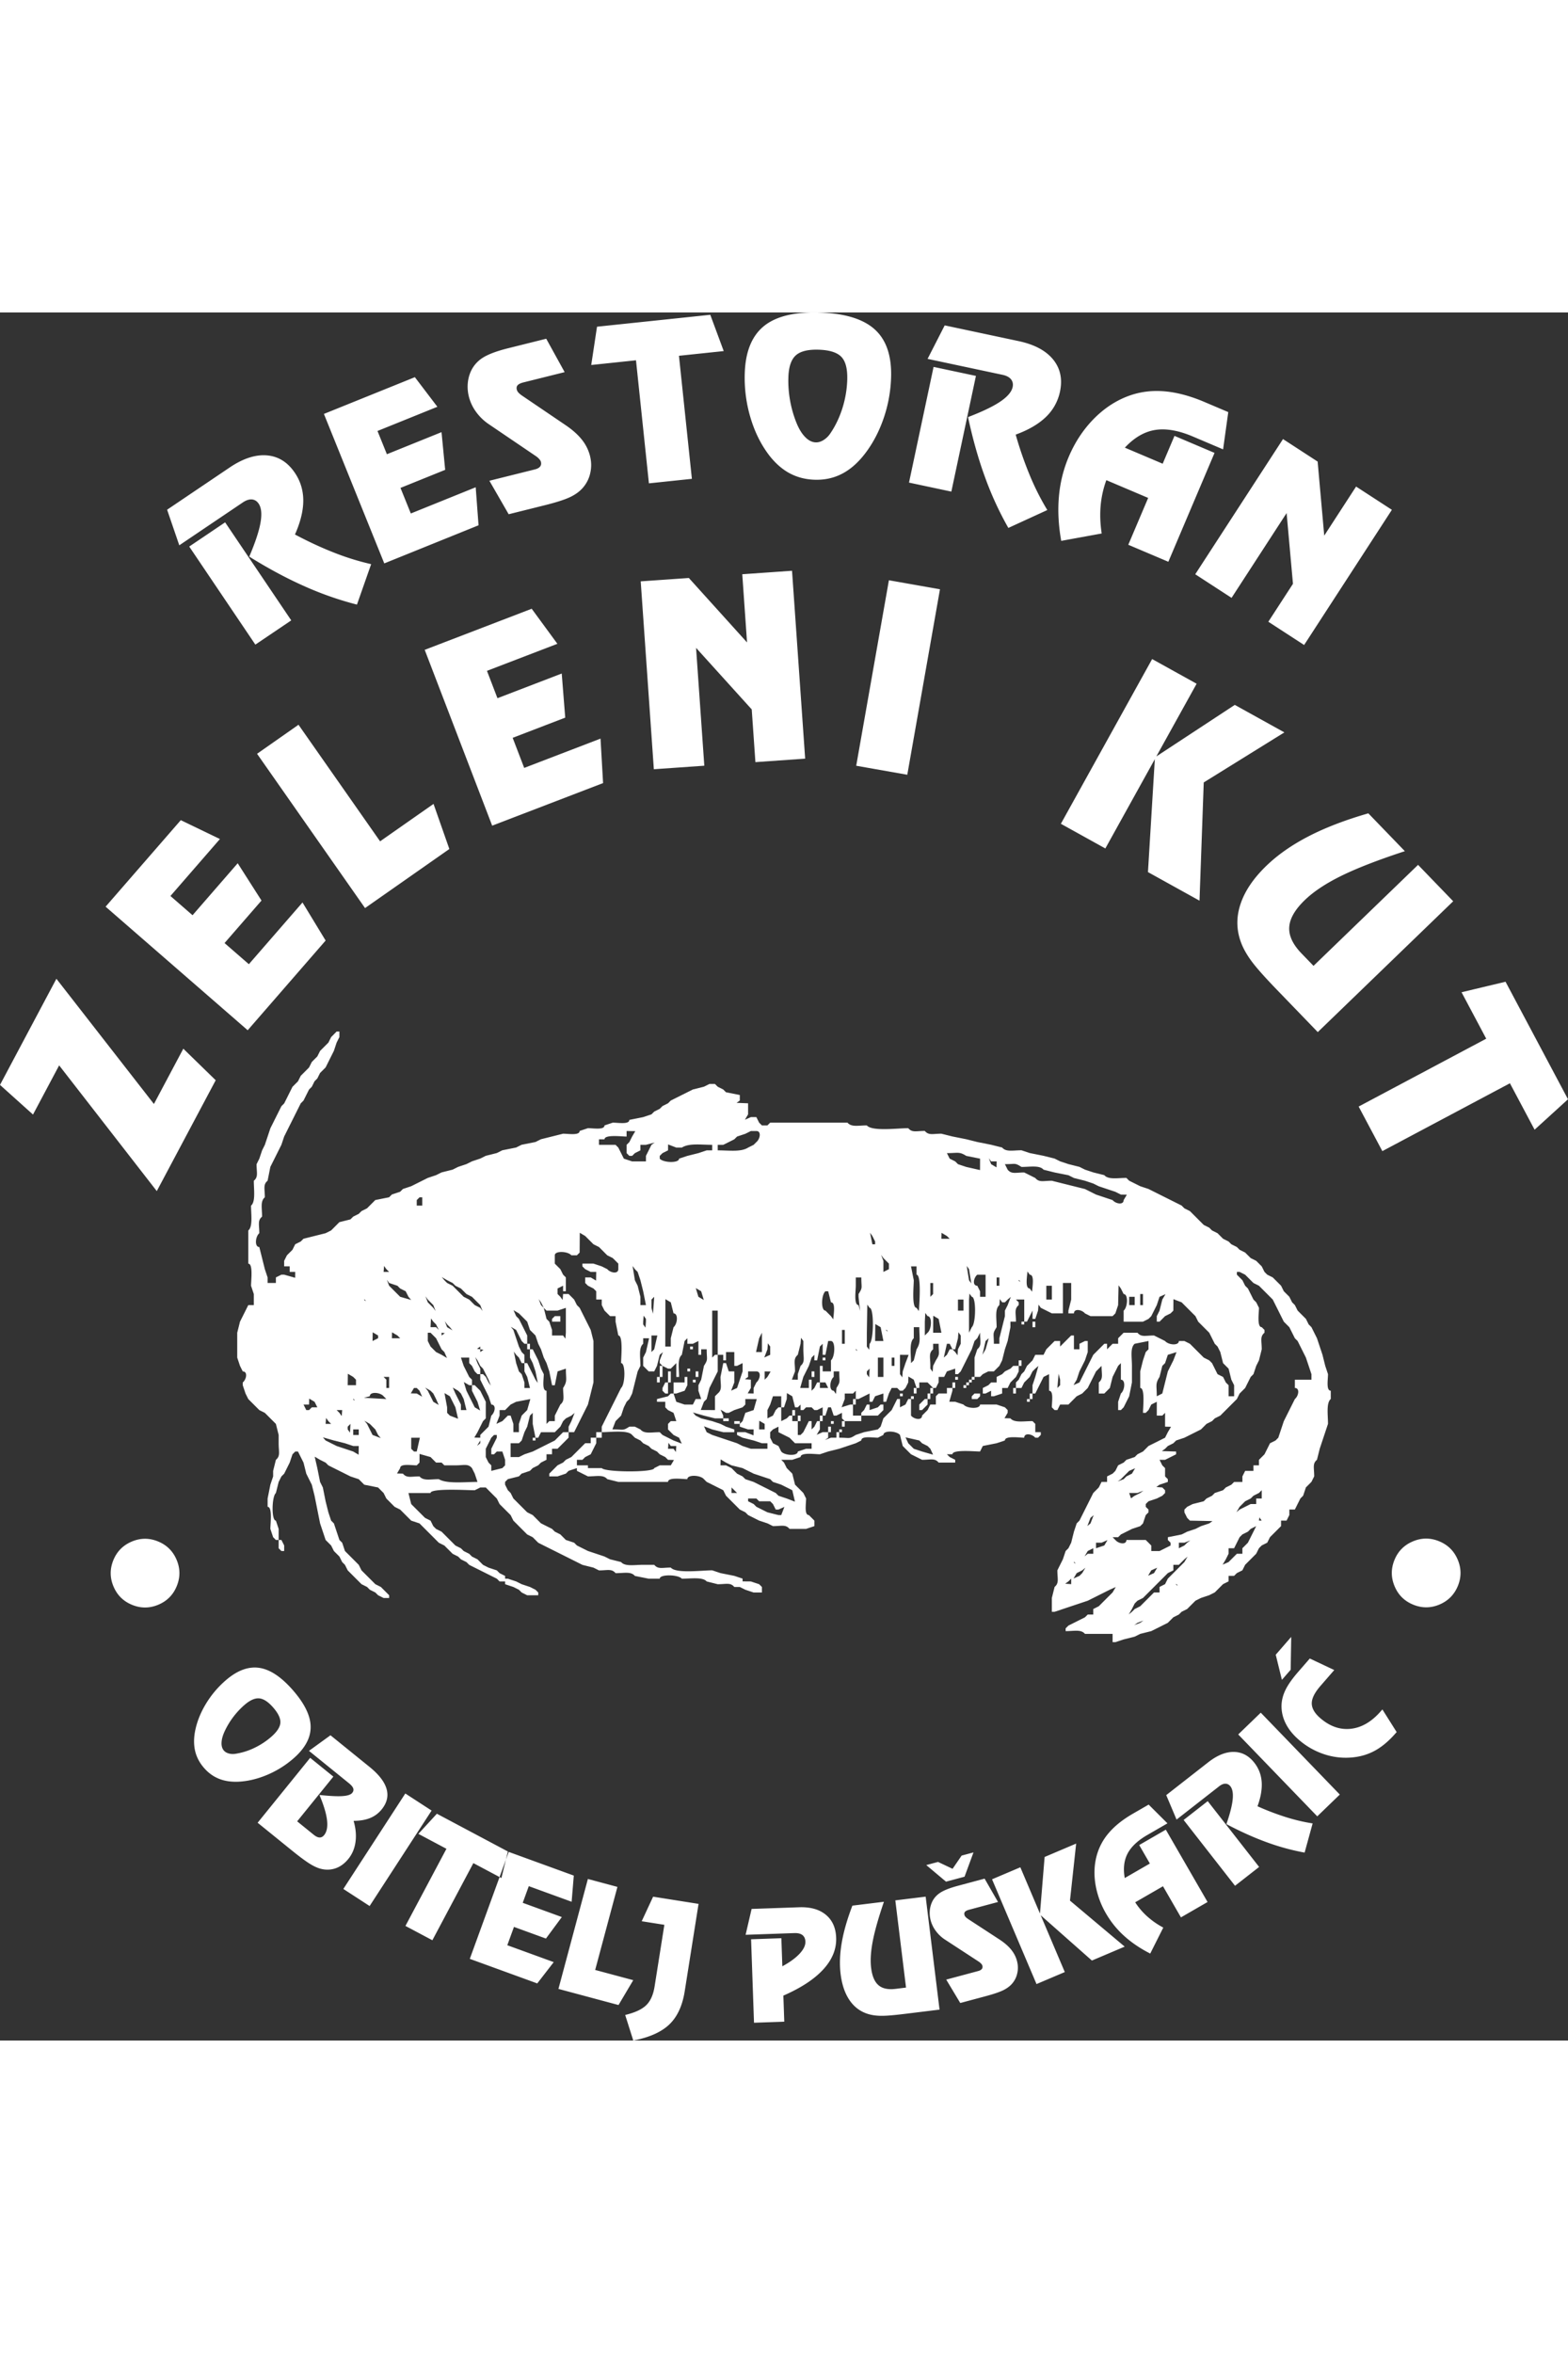 <svg xmlns="http://www.w3.org/2000/svg" xml:space="preserve" width="50" height="75" style="shape-rendering:geometricPrecision;text-rendering:geometricPrecision;image-rendering:optimizeQuality;fill-rule:evenodd;clip-rule:evenodd" viewBox="0 0 206.616 227.612"><rect x="0" y="0" width="206.616" height="227.612" fill="#333333" stroke="none"/><path d="m24.935 30.833 4.73-3.19 8.713 12.915-4.73 3.191-8.713-12.916zm124.947 141.762.789-.303-.425.303-.788.304.424-.304zm5.095-5.095c.067-.067.212.211.202.203-.01-.009-.27-.135-.202-.203zm-14.191-.363.364-.364v.727l-.789-.06.425-.303zm10.916-1.456.782-.346-.418.71-.783.345.419-.71zm-9.46.728-.783.345.418-.71.728-.363.419-.346-.42.71-.363.364zm-.729-1.82c.068-.067.213.211.203.203-.01-.009-.27-.136-.203-.203zm14.191.364-.364.364-.363.364-.364.364-.364.364-.364.364-.364.727-.728.364v.728h-.727l-.364.364-.364.364-.364.364-.364.364-.364.364-.727.364-.364.364-.419.345.419-.71.364-.727.363-.364.728-.364.364-.364.364-.364.364-.364.364-.364.363-.364.364-.363.364-.364.364-.364.364-.364.728-.364v-.728h.727l.364-.364.364-.364.419-.346-.419.71-.364.364zm-2.037-1.092v.728-.728zm-10.334-.727.728-.364v.727h-.728l-.419.346.419-.71zm1.819-1.093.782-.345-.418.71-1.092.364v-.729h.728zm10.916.365-.728.364v-.729h.728l.788-.303-.424.303-.364.365zm3.056-1.456v.728-.728zm5.677.364-.364.727-.364.365-.364.364v.727h-.727l-.364.364-.364.364-.364.364-.783.346.419-.71.364-.728v-.727h.728l.364-.729.363-.727.364-.364.728-.364.364-.364.728-.364-.364.728-.364.728zm1.091-2.183-.363.727.363-.727zm-22.195-.365.415-.354-.415 1.082-.416.354.416-1.082zm22.195.365.061-.425.303.425h-.364zm-67.315-2.912h1.092l.364.364h1.455l.364.364.364.728h.364l.78-.354-.416 1.081h-.364l-1.455-.364-.728-.363-.728-.364-.364-.364-.728-.364v-.364zm66.224.728-.728.364-.728.364-.418.346.418-.71.364-.364.364-.364.728-.364.364-.364.727-.364.364-.364v1.092h-.727v.728h-.728zm-15.282-1.092c-.642.39-.379.574-.728-.364h1.091l.789-.303-.425.303-.727.364zm-1.092-2.547-.364.364-.788.303.424-.303.364-.364.364-.364.364-.364.782-.346-.418.71-.728.364zm-95.696-1.092c0-.629 1.466-.364 2.183-.364l.364-.364.006-1.141 1.45.413.363.364.364.364h.728l.363.364h1.456c1.129 0 1.668-.253 2.183.364l.364.728.364 1.091c-1.607 0-4.083.278-5.094-.363-1.13 0-2.031.253-2.547-.364-1.129 0-1.668.253-2.184-.364l-.782-.019.419-.709zm42.936-.728.727.364 1.456.364.727.364.728.364 1.092.364 1.092.364.363.363 1.092.364.728.364.727.364.354 1.507-1.081-.415-1.092-.364-.364-.364-.727-.364-.728-.364-.728-.364-.728-.364-1.091-.363-.364-.364-.728-.364-.364-.364-.364-.364-.727-.364h-.728l.018-.783.71.42zm-7.278-2.183h.728l-.06.788-.304-.424h-.728l.061-.789.303.425zm-34.203-.364v-.728l1.14.004-.412 1.815h-.364l-.364-.363v-.728zm66.951-.364.364.364.728.364.364.364.357.777-1.449-.414-1.092-.363-.363-.364-.364-.364-.36-.776 1.815.412zm-57.854 0v-.364.728l-.419.345.419-.71zm-19.285 0 1.455.364 1.092.364h.728l-.019 1.146-.709-.419-1.092-.363-1.091-.364-.728-.364-.728-.364-.357-.414 1.45.414zm57.49-1.092.364-.364.728-.364v.728l.728.364.728.364.363.364.364.364h2.183v.728h-.727l-1.092.363c0 .628-1.73.542-2.183 0l-.364-.727-.728-.364-.364-.728v-.728zm-36.386 1.456-.364.728v.727h.364l.364-.364h.728l.364 1.092v.728l-.364.364-1.456.364v-.728l-.364-.364-.363-.728v-1.091l.363-.728.364-.728.364-.364h.364v.364l-.364.728zm-18.557-1.82h.728v.728h-.728v-.728zm53.488-.364.018-.782.71.418v.728h-.728v-.364zm-54.216 0 .364-.364-.06 1.152-.304-.424v-.364zm53.27-.727v.727-.727zm-50.359.363.364.364.364.364.364.728.354.415-1.082-.415-.364-.728-.364-.728-.345-.418.71.418zm-5.458-.363.364.363h-.728l.061-.788.303.425zm31.656.727v.728H74.2l-.364.364-.364.364-.364.364-.728.364-.727.364-.728.364-.728.363-1.091.364-.728.364h-1.092v-1.819h1.092l.364-.364.364-1.092.363-.728.364-1.455.364-.365v1.456l.364 1.82h-.364v.364h.364v-.364h.364l.364-.728h1.819l.364-.364.364-.364.364-.727.364-.365.727-.363.416-.355-.416 1.083-.364.727zm-30.2-1.82-.364-.363h.728l-.061.788-.303-.425zm53.488 0-.364 1.093-.364.363v-.363h-.728v.363h.728v.364l1.091.364h.728l-.01.78-1.081-.416h-1.092v.364l.728.364 1.455.364 1.092.364h.728v.728H98.94l-1.091-.364-.728-.364-1.092-.364-1.091-.364-1.092-.364-.727-.364-.354-.78 1.081.416 1.456.364h1.455v-.364l-1.091-.364-.728-.364-1.092-.363-1.455-.365-.728-.363-.357-.414 1.449.414 1.455.363h1.092v.365h.727v-.365h-.727v-.363l-.346-.783.71.418h.363l.728-.363 1.092-.364.364-.364v-.728l1.505.007-.414 1.449-1.091.363zm-29.11 0-.363.365-.364 1.091v1.092h-.728v-1.092l-.364-1.091h-.364l-.363.363-.364.365-.78.353.416-1.081v-.728h.728l.363-.364.364-.364.728-.364 1.869-.357-.414 1.449-.363.363zm33.112-.363-.364.728-.727.363v-1.091l.364-.728.363-1.092h1.092v1.456h-.364l-.364.364zm-42.936-1.82.364.728.364.728.354 1.507-1.082-.415-.363-.365v-.727l-.346-1.874.71.418zm-18.557 1.82h-.364l-.363-.728h.727l.018-.783.71.419.364.728h-.728l-.364.364zm5.822-1.456c.068-.068.213.211.203.203-.01-.009-.27-.135-.203-.203zm2.183-.364c0-.642 1.376-.531 1.82 0l.363.364-2.965-.164.782-.2zm11.644-.728.364.364.363.728.365 1.456h-.728v-.728l-.364-.728-.364-.728-.346-.782.71.418zm-5.822-.364h.364l.364.364.346.783-.71-.419-.783-.018.42-.71zm7.277-.364h.364v.728l.364.728.364.728.346 1.146-.71-.418-.364-.728-.364-.728-.363-.728-.346-1.146.71.418zm-5.094.728.364.364.364.728.345.782-.709-.418-.364-.728-.364-.728-.345-.418.71.418zm53.124 0c-.641 0-.531-1.375 0-1.82v-.727h.728c0 1.44.211 1.277-.364 2.183l-.06.789-.304-.425zm-1.819-1.092h.728l.364.728h-1.092v-.728zm31.656-.363v.727l-.364.364.164-1.874.2.783zm-93.149-.364.364.364v.727h-1.092l.019-1.51.71.419zm64.404 0v.727-.727zm-12.372 0v-.728h1.092c.673 0 .503 1.036 0 1.455l-.364.728v.728l-.782-.018.419-.71v-1.091l-.79-.061.425-.303zm-47.666.364-.363-.364h.727v1.455h-.364v-1.091zm50.214-.364-.364.364v-1.092l.782.018-.418.71zm13.099-.728.364-.364-.061 1.152-.303-.424v-.364zm3.274-1.82h.364v1.092h-.364v-1.092zm-1.091.728V140.207h-.728v-2.548h.728v.728zm-54.58 0 .364.364.364.728.364.364h.364v.728l.363.727.365.728.363.728.364 1.092c.673 0 .503 1.036 0 1.456l-.364 1.455-.363.364-.365.364-.363.364v.364l-.782-.019.418-.709.364-.728.363-.727.365-.365v-2.183l-.365-.728-.363-.728-.364-.364-.364-.364h-.364v-.727l-.364-.364-.363-.728-.365-.728-.363-1.092h1.091v.728zm57.127 1.092-.06.788-.304-.424v-2.548l1.143.01-.415 1.082-.364 1.092zm-24.015.728c0 1.129.253 1.667-.364 2.183l-.364.364v1.82l-1.87-.01.415-1.082.364-.364.363-1.456.364-.728.364-.727.364-.728v-2.184h.728v.728h.364v-1.092h1.091v1.82h.364l.728-.364v1.092l-.364 1.092-.364 1.091-.779.355.415-1.083v-1.455h-.728l-.363-1.092h-.364l-.364 1.82zm-26.926-2.912.364.364.364.728h.364v1.092l.364.728.363 1.455h-.727v-.728l-.364-1.091-.364-.364-.364-1.092-.303-1.516.303.424zm-5.094.728.364.728.364.364.364.728.364.728.303.788-.303-.425-.364-.727-.364-.364h-.364v-.728l-.364-.728-.303-.788.303.424zm91.33.728-.364.728-.364 1.455-.364 1.456-.728.364c0-1.448-.225-1.619.364-2.547l.364-1.456.364-.364.364-1.092 1.143-.354-.415 1.082-.364.728zm-31.293 0-.06.788-.303-.424v-.364c0-1.129-.254-1.668.363-2.183v-.728h.728c0 1.44.211 1.277-.363 2.183l-.365.728zm-14.554 0h-.364v2.183h-.364l-.364.728-.364.364v-1.455h-.363v1.091l-1.142-.006.414-1.45.364-.727.364-.728.363-1.092.364-.364v.728h.364l.364-1.82.364-.363v1.455h.364l.364-1.82h.364c.619 0 .546 2.092 0 2.548v1.456h-1.092v-.728zm-7.277-2.183.06-.79.304.425v1.092l-.78.354.416-1.081zm11.643 0c.068-.068.213.21.203.202-.01-.008-.27-.135-.203-.202zm-12.735-1.456.364-.728v2.547l-.775-.004.411-1.815zm-15.282 2.547v1.092l.364.364.363.364h.728l.364-.728.364-1.456.415-.354-.415 1.082v.364l.364.364h-.364v1.456h-.364v.727h.364v-.727h.364v-1.456l.727.364h.364l.364-.364.364-.364v1.82h.364c0-1.14-.253-2.396.364-2.912l.364-1.82.363-.363v.728h.728l.728-.364v1.82h.364v-.728h.728c0 1.44.21 1.276-.364 2.183l-.364 1.82-.364.727v.728l.364 1.092h-.728l-.364.728H90.21l-1.092-.364-.364-1.092h.364l1.092-.364.363-.728v-1.091h-.363v.727h-1.456v1.456h-.364l-.364.364-1.455.364v.364h1.092v.728l.363.364.728.363.364 1.092h-.728l-.364.364v.728l.364.364.364.364.728.364.354.78-1.082-.416-.728-.364-.727-.364-.364-.364c-1.13 0-2.031.254-2.547-.364l-.728-.364h-.728c-.906.575-.743.364-2.234.354l.415-1.082.364-.364.364-.363.364-1.092.364-.728.363-.364.364-.728.364-1.456.364-1.455.364-.728c0-1.14-.253-2.396.364-2.911v-.728l.775.004-.411 1.815-.364.728zm-21.468-1.091.425.06-.425.303v-.363zm66.587-1.092.414-.358-.414 1.45-.412.723.412-1.815zm-5.094 1.82-.412.359.412-1.815h.364l.363.728h-.363l-.364.727zm-4.367.727-.363.364c0-1.157-.253-2.76.363-3.275v-1.456h.728c0 1.463.232 1.972-.363 2.912l-.365 1.455zm-34.203-1.455-.364.363v-2.183l.776.004-.412 1.816zm-22.923 0-.424-.061.424-.304v.365zm62.948 0-.06.788-.303-.425-.365-.363h.365l.363-1.456.061-.789.303.425v1.092l-.364.728zm-15.282-2.548h.364v1.82h-.364v-1.82zm-5.094 2.548c0 1.128.253 1.667-.364 2.183l-.364 1.092v.728l-.779-.01.415-1.082c0-1.13-.253-1.668.364-2.184l.364-1.455.06-.789.304.425v1.092zm10.188-2.912.364 1.82h-1.092l.019-2.239.71.42zm-59.673.728h.363l.364.364.364.364.364.728.364.728.364.363.345.783-.709-.419-.728-.364-.364-.363-.364-.365-.363-.727v-1.092zm-4.003.364.364.364H51.64l.018-.782.71.418zm-2.547 0v.364l-.728.364.018-1.146.71.418zm69.28-.728v.728-.728zm-4.876.364.06-3.7.304.425c.595 0 .556 4.266 0 4.73l-.061.789-.303-.425v-1.819zm-56.035 0 .425.06-.425.304v-.364zm65.495-1.82.364 1.82h-1.092l.02-2.238.708.418zm-6.913 1.456c.068-.067.212.211.203.203-.01-.009-.27-.135-.203-.203zm-58.582.364-.364-.364.364.364zm30.2.728v1.091h-.727l.018-6.24.71.418.363 1.456c.642 0 .532 1.375 0 1.82l-.364 1.455zm-29.472-1.82.363.364.346.419-.71-.419-.302-.788.303.424zm-1.82-.364.364.364.364.728-.364-.364h-.728l.061-1.152.303.424zm64.768 0 .06-1.152.304.424c.627 0 .541 1.731 0 2.184l-.364.364V132.928zm-27.29 4.367h-.364l-.364.364v-6.187h.728v5.823zm-9.824-4.003v-.364l.06-.788.304.424v.364l-.061.789-.303-.425zm-10.188.728v.364l-.061.788-.303-.424h-1.456v-.728l-.364-1.092-.363-.364-.364-1.455.364.363h1.455l1.092-.363v2.911zm-6.186-2.183.364.363.364.364.364.364.363 1.092.364.364.364.364.364 1.092.364.728.364 1.091.364.728.363 1.092.364 1.82h.364l.364-1.82 1.092-.364c0 1.448.225 1.619-.364 2.547 0 1.13.253 1.668-.364 2.184l-.364.728-.364.728v.727h-.728l-.363.364v-4.367c-.629 0-.364-1.466-.364-2.183l-.364-.728-.364-1.092-.364-.728-.364-.727h-.364v-.728h-.363v-1.092l-.364-.728-.364-.728-.364-.728-.364-.364-.346-.782.71.419zm1.455 4.73v1.092l.364.728.364 1.092.304 1.516-.304-.424-.364-.728-.364-.728-.363-.728h-.364v-1.092l-.364-.364-.364-.728-.364-1.091-.364-1.092-.345-.418.71.418.363.728.364.728.364.364h.364v.728h.363zm56.4-6.55h.727v1.455h-.728v-1.455zm-17.466-1.092h.364l.364 1.456c.628 0 .363 1.466.303 2.244l-.303-.425-.364-.363-.364-.365c-.619 0-.547-2.09 0-2.547zm-22.924 1.092.364-.364-.163 2.238-.2-.782v-1.092zm64.404-.728h.364v1.456h-.364v-1.456zm-1.455.364h.728v1.092h-.728v-1.092zm-16.374 1.82v.727l-.364 1.456-.364 1.456v.728h-.727c0-1.44-.212-1.277.364-2.184 0-1.14-.254-2.396.363-2.911l.061-.789.303.425h.364l.364-.364.415-.354-.415 1.082-.364.727zm-61.129-1.092.364.728-.364-.364-.303-.789.303.425zm56.4-.364.06-.788.303.424c.6 0 .554 3.54 0 4.003l-.364.728v-4.367zm-71.318 0 .363.364.364.364.304.788-.304-.424-.364-.364-.363-.364-.304-.789.304.425zm-8.37 0c.068-.068.213.21.203.203-.01-.009-.27-.136-.202-.203zm89.875-1.82h.728v1.82h-.728v-1.82zm-45.483.728.346 1.147-.71-.419-.345-1.146.709.418zm30.564 0v.364l-.363.364v-1.82h.363v1.092zm12.736-2.183c.628 0 .364 1.466.303 2.244l-.303-.425c-.629 0-.364-1.466-.304-2.244l.304.425zm-4.367.364h.364v1.091h-.364v-1.091zm-2.547-.364h1.092v2.911h-.728v-.728l-.364-.728c-.673 0-.502-1.035 0-1.455zm-16.01 1.091v-.727h.728c0 1.44.211 1.277-.364 2.183v.364l.2 1.874-.2-.782c-.65 0-.364-1.911-.364-2.548v-.364zm-61.492 0 1.09.364.365.364.727.364.365.728.357.414-1.449-.414-.364-.364-.364-.364-.364-.364-.363-.364-.304-.788.304.424zm82.96-.364c.068-.067.213.212.203.203-.01-.008-.27-.135-.203-.203zm-6.549-1.455.303 1.88-.303-.425-.303-1.88.303.425zm-6.914.728c.662 0 .364 3.912.304 4.791l-.304-.424c-.658 0-.364-2.912-.364-3.64l-.363-1.819h.727v1.092zm-37.114-.728.364.364.364 1.091.364 1.456.364 1.82h-.728v-1.092l-.364-1.456-.364-.728-.303-1.88.303.425zm-24.742 1.455.727.364.364.364.728.364.364.364.364.364.727.364.364.364.364.364.364.364.303.788-.303-.424-.728-.364-.364-.364-.363-.364-.728-.364-.364-.364-.364-.364-.364-.364-.364-.364-.727-.364-.364-.364-.346-.418.71.418zm104.065-1.091h.364l.727.364.364.364.364.364.364.363.728.364.363.364.364.364.364.364.364.364.364.364.364.728.364.727.363.728.364.728.364.364.364.364.364.728.364.728.364.364.363.727.364.728.364.728.364 1.092.364 1.092v.728h-2.183v1.091c.673 0 .502 1.036 0 1.456l-.364.728-.364.728-.364.728-.364.727-.364 1.092-.363 1.092-.364.364-.728.364-.364.728-.364.727-.364.364-.363.364v.728h-.728v.728h-1.092l-.364.728v.727h-1.091l-.364.364-.728.364-.364.364-1.091.364-.364.364-.728.364-.364.364-1.455.364-.728.364-.364.364v.363l.364.728.364.365 2.971.06-.424.303-1.092.364-.727.364-1.092.364-.728.364-1.819.364v.364l.364.363v.365l-.728.364-.728.364h-1.091v-.728l-.364-.365-.364-.363h-2.547c0 .673-1.036.502-1.455 0l-.364-.364h.727l.364-.364.728-.364.728-.364 1.091-.364.364-.364.364-1.092.364-.364v-.363l-.364-.364v-.364l.364-.364 1.091-.364.728-.364.364-.364v-.364l-.364-.364-.788-.06.424-.304 1.092-.364v-.363l-.364-.364v-1.092l-.364-.364-.364-.728h.728l.728-.364.728-.364v-.364l-1.88-.06.424-.303.364-.365.728-.363.364-.364 1.091-.364.728-.364.728-.364.727-.364.364-.364.364-.364.728-.364.364-.364.727-.363.364-.365.364-.363.364-.364.364-.364.364-.364.364-.364.364-.728.363-.364.364-.364.364-.728.364-.727.364-.364.364-1.092.364-.728.363-1.455c0-1.13-.253-1.668.364-2.184v-.364l-.364-.364c-.65 0-.363-1.911-.363-2.547l-.364-.728-.364-.364-.364-.728-.364-.728-.364-.364-.364-.728-.363-.363-.364-.364v-.364zm-112.07-.364.364.364h-.728l.06-.789.304.425zm65.495-1.456.364.364.364.364v.728l-.728.364v-1.456l-.303-.789.303.425zm-1.455-2.911.364.728v.364h-.364l-.303-1.517.303.425zm9.824 0 .364.364h-1.091l.018-.783.71.419zm-69.862-4.731.364-.364h.364v1.092h-.728v-.728zm79.686-4.367c1.14 0 2.396-.253 2.911.364l1.456.364 1.82.363.727.365 1.456.364 1.091.364.728.363 1.091.364 1.092.364.727.364.783.018-.418.71c0 .673-1.036.503-1.456 0l-1.091-.364-1.092-.364-.728-.364-.727-.364-1.456-.364-1.456-.363-1.455-.364c-1.129 0-1.668.253-2.183-.364l-.728-.365-.728-.363c-1.128 0-1.667.253-2.183-.364l-.364-.728c1.44 0 1.277-.211 2.183.364zm-4.002-.728h.728l-.019.783-.709-.42-.303-.787.303.424zm-3.275-.728 1.82.364v.364l-.005 1.14-1.815-.412-1.091-.364-.364-.364-.728-.364-.364-.728c1.448 0 1.619-.225 2.547.364zm-35.295-.364-1.455.364-1.092.364c0 .62-2.09.547-2.547 0v-.364l.364-.364.728-.364.01-.779 1.082.415h.727c.95-.603 2.477-.364 4.003-.364v.728h-.728l-1.092.364zm11.644-.946h-.727.727zm-4.366-.146-.728.364c-.95.604-2.476.364-4.003.364v-.728h.728l.728-.363.728-.364.363-.364 1.092-.364.728-.364h.727c.674 0 .503 1.036 0 1.456l-.363.363zm-16.374-.363-.364.363v1.092l.364.364h.363l.365-.364.727-.364v-.728h.728l1.152-.303-.424.303-.364.728-.364.728v.728h-1.82l-1.09-.364-.365-.728-.364-.728-.363-.364h-2.184v-.727h.728c0-.655 2.244-.364 2.91-.364v-.728l1.147.018-.418.71-.364.728zM43.998 95.08l-.363.364-.364.728-.364.363-.364.364-.364.364-.364.728-.364.364-.363.364-.365.728-.363.364-.364.364-.364.364-.364.728-.364.363-.363.364-.365.728-.363.728-.364.728-.364.364-.364.728-.364.727-.363.728-.365.728-.363 1.092-.364 1.091-.364.728-.364 1.092-.364.728c0 1.129.253 1.668-.363 2.184 0 1.156.252 2.76-.365 3.275 0 1.156.253 2.76-.363 3.275v4.367c.654 0 .363 2.245.363 2.911l.365 1.092v1.456h-.728l-.364.727-.364.728-.364.728-.364 1.456v3.275l.364 1.092.364.728c.673 0 .502 1.036 0 1.455v.364l.364 1.092.364.728.363.364.365.364.363.364.364.363.728.364.364.364.363.364.365.364.363.364.364 1.456v1.092c0 1.129.253 1.668-.364 2.183l-.363 1.456v.728l-.365 1.091-.363 1.82v1.092c.654 0 .363 2.244.363 2.91l.365 1.093.363.364h.364v1.092l.364.363h.364v-.727l-.364-.728h-.364v-1.456l-.364-1.091c-.604 0-.552-3.178 0-3.64l.364-1.456.364-.727.364-.364.364-.728.363-.728.365-1.092.363-.364h.364l.364.728.364.728.364 1.456.363.728.365.727.363 1.456.364 1.82.364 1.82.364 1.09.364 1.093.364.363.364.365.363.727.364.364.364.364.364.728.364.364.364.728.364.364.364.364.363.364.364.363.364.364.728.364.364.364.727.364.364.364.728.364h.728v-.364l-.364-.364-.364-.364-.364-.364-.728-.364-.363-.364-.364-.363-.364-.364-.364-.364-.364-.364-.364-.728-.364-.364-.363-.364-.364-.364-.364-.364-.364-.364-.364-1.092-.364-.363-.364-1.092-.364-1.092-.363-.363-.364-1.093-.364-1.455-.364-1.82-.364-.728-.364-1.819-.346-1.51.71.418.728.364.364.364.727.364.728.364.728.364.728.364 1.091.364.364.363.364.364 1.82.364.363.364.364.364.364.728.364.364.364.364.363.364.728.364.364.363.364.364.364.364.364.364 1.091.364.364.364.364.364.364.364.364.364.363.364.364.364.364.363.728.365.364.364.364.363.364.364.727.364.364.364.728.364.364.364.727.364.728.364.728.364.728.364.728.364.363.363h.728v.364l1.091.364.728.364.364.364.728.364h1.455v-.364l-.363-.364-.728-.364-1.092-.364-.727-.364-1.092-.363h-.364v-.364l-.728-.364-.363-.364-1.092-.364-.728-.364-.364-.364-.363-.364-.728-.364-.364-.364-.728-.364-.364-.363-.728-.364-.363-.365-.364-.363-.364-.364-.364-.364-.364-.364-.728-.364-.364-.364-.363-.728-.728-.364-.364-.364-.364-.364-.364-.363-.364-.364-.363-.364-.364-1.456h2.91c0-.663 4.913-.364 5.822-.364l.728-.364h.728l.364.364.364.364.363.364.365.364.363.728.364.364.364.364.364.363.364.364.363.728.365.364.363.364.364.364.364.364.364.364.727.364.365.364.363.363.728.365.728.364.728.363.727.364.728.364.728.364.728.364.727.364 1.455.364.728.364c1.13 0 1.668-.253 2.184.364 1.129 0 2.03-.254 2.547.364l1.819.364h1.455c0-.613 2.452-.55 2.911 0 1.157 0 2.76-.253 3.275.363l1.455.364c1.13 0 1.668-.253 2.184.364h.727l.728.364 1.092.364h1.091v-.728l-.364-.364-1.091-.364H97.85v-.363l-1.091-.364-1.82-.364-1.091-.364c-1.391 0-4.777.452-5.458-.364-1.129 0-1.668.253-2.183-.364H84.75c-1.14 0-2.396.253-2.91-.364l-1.456-.364-.728-.364-1.091-.364-1.092-.364-.728-.363-.727-.364-.365-.365-1.091-.363-.364-.364-.364-.364-.727-.364-.364-.364-.728-.364-.728-.364-.364-.364-.363-.364-.365-.364-.727-.364-.364-.363-.364-.364-.364-.364-.363-.364-.365-.364-.363-.728-.364-.364-.364-.728v-.364l.364-.363 1.455-.364.364-.364 1.092-.364.363-.364.728-.364.364-.364.728-.364v-.728h.728v-.727h.727l.364-.365.364-.363.364-.365.364-.363v-.728h.727l.365-.728.363-.728.364-.728.364-.728.364-.727.364-1.456.363-1.456v-5.458l-.363-1.456-.364-.728-.364-.728-.364-.727-.364-.728-.363-.364-.365-.728-.363-.364-.364-.364h-.728l-.06.789-.304-.425-.364-.364v-.728l.728-.364v.728h.364v-1.82l-.364-.364-.364-.727-.364-.364-.363-.364v-1.092c0-.627 1.73-.542 2.183 0h.728l.363-.364.019-2.602.709.419.364.364.364.364.363.364.728.363.364.364.364.364.364.364.727.364.365.364.363.364v.728c0 .673-1.035.502-1.455 0l-.728-.364-1.092-.364h-1.455v.364l.364.364.728.364h.728l-.019 1.146-.71-.418h-.727v.727l.364.364.727.364.365.364v1.092h.727v.728l.364.727.364.365.364.363h.728v.728l.363 1.82c.659 0 .364 2.912.364 3.639.608 0 .552 2.815 0 3.275l-.364.728-.363.728-.365.728-.363.727-.364.728-.364.728-.364.728v.728h-.727v.728h-.728v.728h-.728l-.364.363-.364.365-.363.363-.365.364-.363.364-.728.364-.364.364-.728.364-.363.364-.364.364-.364.364v.364h1.091l1.092-.364.364-.364 1.092-.364v.364l.727.364.728.364c1.13 0 2.031-.254 2.547.364l1.455.363h6.55c0-.65 1.91-.363 2.547-.363 0-.628 1.73-.542 2.183 0l.364.363.728.364.727.364.728.364.364.728.364.364.364.364.364.364.363.364.364.364.728.363.364.364.728.364.727.365 1.092.363.728.364c1.128 0 1.668-.253 2.183.364h2.183l1.092-.364v-.727l-.364-.365-.364-.364c-.628 0-.364-1.466-.364-2.183l-.364-.728-.363-.364-.365-.364-.363-.364-.364-1.455-.364-.364-.364-.364-.364-.728-.364-.364h1.456l1.092-.364c0-.651 1.91-.364 2.547-.364l1.091-.364 1.456-.363 1.091-.365 1.091-.363.728-.365c0-.628 1.466-.363 2.184-.363l.727-.364c0-.628 1.73-.542 2.184 0l.363 1.455.364.365.364.363.364.364.728.364.727.364c1.129 0 1.668-.253 2.184.364h2.183v-.364l-.728-.364-.364-.364h.728c0-.658 2.911-.364 3.638-.364l.364-.728 1.82-.363 1.091-.365c0-.65 1.911-.363 2.547-.363 0-.673 1.036-.503 1.456 0h.364l.363-.364v-.364h-.727v-1.092l-.364-.364c-1.14 0-2.396.253-2.91-.364l-.783-.018.418-.71v-.363l-.364-.364-1.091-.364h-2.184c0 .627-1.73.542-2.183 0l-1.091-.364-.778-.007.414-1.449v-.364h.364v-.728h-.364v.728h-.728v.728h-1.091l-.364.364v1.092h-.728l-.364.727-.364.364-.364.364c0 .674-1.035.503-1.455 0v-2.183h.364v-.364h-.364v.364h-.364l-.364.728-.727.364v-1.092h-.364l-.364.728-.364.728-.364.363-.364.364-.364.364-.364 1.092-.363.364-1.82.364-1.092.364c-.906.575-.743.364-2.182.364v-.728h.363v-.364h-.363v.364h-.365v.728h-.727l-.788.303.424-.303v-.728h.364v-.728h-.364v.728h-.728l-.782.346.419-.71v-1.092h.363v-.728h.364l.364-1.091h.364l.364 1.091h.363l.728-.364v.728l.364.364h-.364v.728h.364v-.728h2.183v-.728h2.184l.363-.364.364-.363v-.728h-.364l-.363.364-1.092.364v-.728h-.364l-.364.728-.364.363v.364h-1.091v-1.455h.363v-.728h.365l.727-.364.728-.364v1.092h.364l.364-.728 1.091-.364v1.092h.364l.364-1.092.364-.728h.728l.364.364h.363l.364-.364.364-.728.018-.782.71.419.364 1.091h-.364v.728h.364v-.728h.364v-.728h1.091l.364.364.364.364h-.364v.728h-.364v.728h-.364l-.364.364-.363.364v.727h.363l.364-.363.364-.364v-.728h.364v-.728h.364v-.728h.364l.364-.728v-.727h.727l.364-.728 1.092-.364v.728h.364l.363-.364.364-.728.364-.728.364-.728.364-.727.364-1.092.364-.364.363-.728c0 1.129.254 1.668-.363 2.184l-.364 1.091v2.548h-.364v.364h-.364v.363h-.364v.364h-.364v.364h.364v-.364h.364v-.364h.364v-.363h.364v-.364h.727l.364-.364.728-.364h.728l.364-.364.364-.364.363-.728.364-1.455.364-1.092.364-1.82v-.728h.728c0-1.129-.253-1.668.364-2.183v-.364l-.364-.364h1.091v2.911h-.364v.364h.364v-.364h.364l.364-.728.364-.728v1.092h.364l.364-1.092.06-.788.303.425.728.363.728.365h1.455v-4.004h1.092V130.017l-.364 1.455v.365h.728c0-.674 1.035-.503 1.455 0l.728.363h2.91l.365-.363.364-1.092.06-2.608.303.424.365.728c.627 0 .541 1.731 0 2.183v1.456H150.61l.727-.364.364-.364.364-.728.364-.727.363-1.092.783-.346-.418.71-.365 1.455-.363.728v.728h.363l.365-.364.363-.364.728-.363.364-.365.01-1.507 1.082.416.363.364.364.364.364.363.364.365.364.363.363.728.365.364.363.364.364.364.364.364.364.728.364.728.364.363.364.728.364 1.456.363.364.364.364.364 1.456.364.727v1.456h-.728v-1.456l-.364-.364-.363-.727-.728-.364-.364-.728-.364-.728-.364-.364-.728-.364-.363-.364-.365-.364-.363-.363-.364-.365-.364-.363-.728-.364h-.728c0 .642-1.375.531-1.819 0l-.728-.364-.727-.364c-1.129 0-1.668.253-2.183-.364h-1.82l-.364.364-.363.364v.728h-.728l-.364.363-.364.365v-.728h-.364l-.364.363-.364.365-.363.363-.364.364-.364.728-.364.728-.364.728-.364.728-.364.727-.782.346.419-.71.363-1.091.364-.728.364-.728.364-1.092v-1.455h-.364l-.728.364v.728h-.727v-1.82h-.364l-.364.364-.364.364-.364.364-.364.363v-.727h-.727l-.364.364-.364.363-.364.365-.364.727h-1.091l-.364.728-.364.364-.364.364-.364.728-.364.364-.363.728-.364.363v.728h-.364v.728h.364v-.728h.727l.364-.728.364-.363.364-.364.364-.728.364-.364.413-.358-.413 1.45-.364 1.091v1.092h-.364v.728h-.364v.364h.364v-.364h.364v-.728h.364l.364-.728.363-.728.364-.727.728-.364v2.183c.628 0 .364 1.466.364 2.184l.364.364h.364l.363-.728h1.092l.364-.364.364-.364.364-.364.727-.364.364-.364.364-.364.364-.728.364-.727.364-.728.363-.364.364-.364c0 1.129.254 1.668-.364 2.183v1.456h.728l.364-.364.364-.364.364-1.455.364-.728.364-.728.363-.364v2.184c.642 0 .532 1.375 0 1.82l-.363 1.09v1.093h.363l.364-.364.364-.728.364-.728.364-1.82v-2.183c0-1.14-.253-2.396.364-2.911l1.82-.364v1.092l-.365.363-.363 1.092-.365 1.456v2.183c.657 0 .365 2.578.365 3.275h.363l.364-.363.364-.728.728-.364v1.82h.728l.363-.365v1.82l.783.018-.419.71-.364.728-.728.364-.727.364-.728.363-.364.365-.363.363-.728.364-.364.364-1.092.364-.363.364-.728.364-.364.728-.364.364-.728.364v.727h-.728l-.364.728-.363.364-.364.364-.364.728-.364.728-.364.728-.364.727-.364.729-.363.363-.364 1.092-.364 1.455-.364.729-.364.364-.364 1.091-.364.728-.363.728c0 1.129.253 1.668-.364 2.183l-.364 1.456v1.82h.364l1.091-.364 1.092-.364 1.091-.364 1.092-.364.728-.364.727-.364.728-.364.728-.364.782-.346-.418.71-.364.364-.364.364-.364.364-.364.364-.364.364-.727.364v.727h-.728l-.364.364-.728.364-.727.364-.728.364-.364.364v.364c1.13 0 2.032-.254 2.547.364h3.639v1.091h.364l1.092-.363 1.455-.364.727-.364 1.456-.364.728-.364.728-.364.727-.364.364-.364.364-.364.727-.364.365-.364.727-.363.364-.364.364-.364.364-.364.728-.364 1.091-.364.728-.364.364-.364.364-.364.364-.364.727-.363v-.728h.728l.364-.364.728-.364.363-.728.364-.364.364-.364.364-.364.364-.364.364-.727.364-.364.727-.365.364-.727.364-.364.364-.364.364-.364.364-.364v-.727h.727l.364-.729v-.727h.728l.364-.728.364-.728.363-.364.364-1.092.364-.364.364-.364.364-.727c0-1.13-.253-1.669.364-2.184l.364-1.455.363-1.092.364-1.092.364-1.092c0-1.156-.252-2.76.364-3.275v-1.092c-.628 0-.364-1.466-.364-2.183l-.364-1.092-.364-1.456-.363-1.092-.364-1.091-.364-.728-.364-.728-.364-.364-.364-.728-.364-.364-.363-.363-.364-.365-.364-.727-.364-.364-.364-.728-.364-.364-.364-.364-.363-.728-.364-.364-.364-.363-.364-.364-.728-.364-.364-.364-.363-.728-.364-.364-.364-.364-.728-.364-.364-.364-.364-.364-.727-.363-.364-.365-.728-.363-.364-.364-.727-.364-.364-.364-.364-.364-.728-.364-.364-.364-.728-.364-.363-.364-.365-.364-.363-.364-.364-.363-.364-.364-.728-.364-.363-.364-.728-.364-.728-.364-.728-.364-.728-.364-.727-.364-.728-.364-1.092-.364-.727-.363-.728-.364-.364-.364c-1.14 0-2.395.253-2.91-.365l-1.456-.363-1.092-.364-.728-.364-1.455-.364-1.092-.364-.727-.364-1.456-.364-1.819-.364-1.092-.364c-1.129 0-2.03.254-2.547-.364l-1.455-.363-1.82-.364-1.455-.364-1.82-.364-1.455-.364c-1.128 0-1.667.253-2.183-.364-1.128 0-1.668.253-2.183-.364-1.39 0-4.776.452-5.458-.364-1.13 0-2.031.254-2.547-.364h-10.188l-.364.364h-.728l-.364-.364-.363-.728h-.728l-.783.346.419-.71v-1.455l-1.516-.06.424-.304v-.728l-1.819-.364-.364-.364-.728-.364-.363-.363h-.728l-.728.363-1.455.364-.728.364-.728.364-.727.364-.728.364-.364.364-.728.364-.364.364-.727.364-.364.364-1.092.363-1.82.364c0 .63-1.465.364-2.183.364l-1.091.364c0 .629-1.466.364-2.183.364l-1.092.364c0 .628-1.466.364-2.183.364l-1.455.364-1.456.364-.727.364-1.82.363-.727.364-1.82.364-.727.364-1.456.364-.728.364-1.091.364-.728.364-1.091.364-.728.364-1.456.364-.728.363-1.091.365-.728.364-.728.364-.727.363-1.092.364-.364.364-1.091.364-.364.364-1.82.364-.363.364-.364.364-.364.364-.728.364-.364.364-.727.363-.364.364-1.456.364-.364.364-.363.364-.364.364-.728.364-1.455.364-1.456.364-.364.364-.728.364-.363.728-.365.363-.363.364-.364.728v.728h.727v.728h.728l-.006.777-1.45-.413h-.363l-.728.364v.727h-1.091v-.727l-.364-1.092-.364-1.456-.364-1.456c-.642 0-.531-1.375 0-1.819 0-1.13-.253-1.668.364-2.184 0-1.13-.253-2.031.364-2.547 0-1.129-.253-1.668.364-2.183l.363-1.82.365-.728.363-.728.364-.728.364-.728.364-1.091.364-.728.363-.728.365-.728.363-.727.364-.728.364-.728.364-.364.364-.728.364-.728.364-.364.364-.727.363-.364.364-.728.364-.364.364-.364.364-.728.364-.728.364-.728.363-1.091.364-.728v-.728h-.364l-.363.364zm35.295 52.404c1.184 0 3.435-.316 4.002.364l.365.364.727.364.364.364.728.363.364.365.727.363.364.364.728.364.364.364.782.018-.418.71h-1.456l-.727.364c0 .584-6.444.562-6.914 0h-1.82v-.364H76.02v-.728h.727l.364-.364.728-.364.363-.727.365-.728v-.728h.727v-.728zm28.746-1.456h-.365l-.363.728-.364.364v-1.092h-.364l-.364.728-.364.728-.363.364h-.365v-1.82h.365v-.728h-.365v.728h-.727v-.728h.364v-.727h-.364v.727h-.364l-.364.364-.727.364v-1.82h.363l.364-1.091.018-.783.71.42.364 1.455h.363l.365-.364v.728h.363l.364-.364h.728l.364.364h.363l.728-.364v1.091h-.363v.728zm4.366-2.183h-.364l-1.143.354.415-1.082v-.728h1.092l.363-.364v1.092h-.363v.728zm20.74-4.731-.728.364-.364.364-.727.364v.727h-.728l-.364.364-.728.364v.728h.364l.728-.364v.728h.364l1.091-.364v-.728h.728l.364-.728.364-.363.364-.364.364-.728v-.728h.363v-.728h-.363v.728h-.728l-.364.364zm-45.847 2.547v.364l.364.364h.364v-1.456h.364v-1.455h-.364v1.455h-.364l-.364.728zm-14.554-9.098v.364h1.091v-.728h-.727l-.364.364zm55.307 10.19v.364h.728l.364-.364v-.364h-.728l-.364.364zm-31.656 12.009v.728h.728l-.728-.728zm-4.73-14.556h.363v-.728h-.363v.728zm15.282 0h.364v-.728h-.364v.728zm29.109-6.551h.364v-.728h-.364v.728zm-44.755 2.912v-.365h-.364v.365h.364zm27.653 6.186v-.364h-.363v.364h.363zm-9.096 3.64v-.365h-.364v.364h.364zm16.374-5.823v-.364h-.364v.364h.364zm-35.295-1.092v-.364h-.364v.364h.364zm17.83-1.456v-.364h-.365v.364h.364zm-17.102 2.911v-.363H91.3v.363h.364zM39.16 182.15c1.156 1.483 1.751 2.846 1.772 4.092l.001.068c.007 1.197-.51 2.352-1.552 3.464l-.12.126-.061.063-.063.062-.064.063-.065.062-.066.063-.068.062-.068.062-.07.062-.07.062a12.867 12.867 0 0 1-3.518 2.182c-1.289.536-2.554.827-3.796.88-.944.033-1.785-.098-2.522-.4-.74-.3-1.39-.776-1.95-1.422-.569-.654-.952-1.37-1.149-2.148-.193-.777-.21-1.629-.05-2.555.22-1.227.682-2.437 1.394-3.638a12.922 12.922 0 0 1 2.655-3.179c1.515-1.316 2.991-1.867 4.43-1.657 1.435.212 2.923 1.203 4.46 2.972l.07.082.071.083.07.082.068.082.066.082.066.081.065.081.063.081zM20.88 170.201c-1.148.486-2.3.5-3.456.033-1.154-.467-1.977-1.27-2.462-2.415-.49-1.152-.499-2.306-.032-3.462.467-1.154 1.277-1.974 2.425-2.462 1.145-.486 2.293-.497 3.447-.03 1.156.466 1.98 1.274 2.468 2.426.486 1.145.494 2.296.027 3.45-.466 1.155-1.272 1.974-2.417 2.46zm11.341 13.205a10.476 10.476 0 0 0-2.56 3.35c-.284.588-.44 1.112-.465 1.571-.03.46.073.826.305 1.093.153.175.36.3.622.375.265.078.548.096.853.058a8.868 8.868 0 0 0 2.489-.76 9.809 9.809 0 0 0 2.269-1.477c.766-.666 1.17-1.285 1.21-1.856.04-.57-.273-1.237-.934-1.998-.66-.758-1.276-1.165-1.848-1.217-.572-.052-1.221.235-1.94.861zm8.651 6.97 3.056 2.473-4.771 5.892 2.18 1.766c.288.233.545.355.77.36.23.008.431-.098.606-.313.356-.44.483-1.096.38-1.965-.099-.869-.434-1.977-.997-3.323 1.341.144 2.35.197 3.02.15.674-.044 1.104-.185 1.3-.427.152-.188.196-.387.127-.59-.067-.202-.256-.429-.563-.677l-5.266-4.265 2.833-2.052 5.144 4.164c1.228.996 1.978 1.962 2.245 2.9.27.937.057 1.837-.638 2.696-.416.514-.92.89-1.518 1.136-.595.247-1.325.371-2.185.378.286.996.37 1.922.249 2.783-.12.861-.434 1.601-.938 2.225-.44.542-.936.93-1.491 1.165a3.305 3.305 0 0 1-1.785.213c-.48-.068-1.01-.268-1.595-.607-.583-.337-1.445-.965-2.586-1.89l-4.5-3.643 6.923-8.55zm12.535 4.697 3.464 2.25-8.166 12.573-3.463-2.249 8.165-12.574zm3.566 19.33-3.548-1.886 5.402-10.16-3.697-1.965 2.437-2.653 9.356 4.975-.262 1.076-.589 2.42-.244-.13-3.453-1.836-5.402 10.16zm18.351-5.069-5.646-2.055-.798 2.193 5.152 1.875-2.093 2.833-4.214-1.534-.878 2.412 6.118 2.226-2.17 2.805-8.889-3.235 3.922-10.774.833-2.29.373-1.024 8.576 3.121-.286 3.447zm2.141-3.002 3.892 1.043-2.931 10.941 5.017 1.345-1.941 3.274-7.917-2.122 3.88-14.481zm8.79 14.163 1.287-8.124-2.984-.473 1.502-3.233 5.988.948-1.824 11.511c-.302 1.91-.976 3.362-2.026 4.367-1.05 1.004-2.633 1.71-4.75 2.122l-1.067-3.368c1.274-.307 2.194-.73 2.763-1.28.567-.544.937-1.37 1.111-2.47zm13.1 4.773-.385-10.994 3.99-.14.129 3.7c.983-.534 1.74-1.086 2.27-1.654.53-.57.785-1.1.767-1.593-.01-.336-.11-.596-.298-.786l-.02-.02-.01-.01-.011-.01-.011-.01-.011-.01-.011-.008-.012-.01c-.246-.19-.6-.279-1.068-.262l-6.426.224.792-3.408 6.267-.219c1.486-.051 2.658.279 3.516.991.858.708 1.312 1.722 1.357 3.03.052 1.48-.51 2.864-1.683 4.15-1.173 1.286-2.93 2.444-5.273 3.467l.12 3.433-3.99.139zm22.62-16.608 1.828 14.88-4.685.575c-1.4.172-2.419.253-3.058.24-.637-.01-1.2-.09-1.691-.244-1-.309-1.807-.91-2.42-1.805-.616-.9-1.009-2.054-1.182-3.463-.154-1.254-.105-2.623.148-4.104.253-1.482.722-3.112 1.404-4.894l4.156-.51c-.723 2.113-1.213 3.847-1.474 5.205-.262 1.36-.332 2.527-.213 3.5.133 1.085.458 1.846.974 2.286.513.443 1.266.601 2.26.48l1.366-.169-1.411-11.486 3.999-.491zm9.534.704-3.81 1.02c-.262.07-.44.16-.537.267-.096.11-.122.25-.076.418a.627.627 0 0 0 .16.274c.08.088.204.187.368.293l4.118 2.688c.63.416 1.131.851 1.5 1.303.37.457.628.95.77 1.484.142.528.164 1.049.06 1.562-.1.515-.312.973-.634 1.37-.286.356-.678.663-1.176.916-.498.252-1.29.524-2.378.815l-3.34.895-1.85-3.082 4.218-1.13c.221-.06.38-.15.475-.27.093-.12.117-.27.069-.448a.628.628 0 0 0-.152-.242c-.08-.09-.181-.178-.301-.262l-4.497-2.934a4.657 4.657 0 0 1-1.178-1.116 4.089 4.089 0 0 1-.679-1.385 3.793 3.793 0 0 1-.128-1.17c.018-.39.1-.76.242-1.119.22-.544.584-.987 1.084-1.33.503-.341 1.293-.657 2.375-.948l3.53-.945 1.767 3.076zm-4.41-3.331-2.444.654-2.6-2.186 1.548-.415 1.918.907 1.192-1.74 1.563-.42-1.178 3.2zm3.623.342 3.728-1.582 2.586 6.092.613-7.45 4.156-1.765-.815 7.514 7.21 6.059-4.32 1.834-6.748-5.966 3.176 7.482-3.727 1.582-5.859-13.8zm18.548-8.634 2.088-1.205 2.477 2.47-2.642 1.526c-1.267.731-2.135 1.548-2.609 2.448-.472.9-.599 1.976-.376 3.23l3.31-1.911-1.405-2.435 3.506-2.025 5.501 9.527-3.507 2.025-2.366-4.1-3.662 2.114a9.197 9.197 0 0 0 1.59 1.863 10.678 10.678 0 0 0 2.111 1.467l-1.719 3.421c-1.31-.664-2.451-1.434-3.42-2.308a12.177 12.177 0 0 1-2.401-2.954 11.306 11.306 0 0 1-1.396-3.846c-.214-1.329-.161-2.586.158-3.774a7.628 7.628 0 0 1 1.618-3.029c.784-.913 1.833-1.747 3.144-2.504zm6.697.82 3.175-2.48 6.773 8.668-3.175 2.48-6.773-8.668zm9.735-1.805a34.549 34.549 0 0 0 3.75 1.431c1.207.38 2.38.653 3.515.826l-1.057 3.845a30.415 30.415 0 0 1-5.038-1.38c-1.698-.618-3.452-1.411-5.268-2.371.467-1.353.744-2.43.825-3.233.082-.804-.017-1.386-.297-1.745-.177-.226-.396-.34-.652-.346-.258-.003-.535.11-.832.342l-5.612 4.384-1.361-3.223 5.534-4.323c1.182-.923 2.306-1.38 3.374-1.366 1.07.017 1.97.492 2.71 1.438.574.736.894 1.577.96 2.523.065.941-.119 2.01-.551 3.198zm-2.541-9.46 2.97-2.868 10.416 10.785-2.972 2.87-10.414-10.786zm20.747-.167c-.837.965-1.696 1.701-2.574 2.213-.88.507-1.84.826-2.882.951a8.982 8.982 0 0 1-3.859-.356 9.715 9.715 0 0 1-3.465-1.954c-.76-.662-1.331-1.372-1.709-2.13l-.018-.035-.017-.035-.017-.036-.017-.035-.016-.036-.016-.036-.016-.035-.016-.036a5.004 5.004 0 0 1-.42-2.076c.018-.694.19-1.38.523-2.06.33-.684.889-1.475 1.674-2.379l1.53-1.76 3.223 1.519-1.833 2.109-.035.04-.034.04-.034.04-.034.04-.033.04-.032.04-.031.04-.032.04-.03.038-.03.04-.03.039-.029.038-.028.039-.028.038-.027.038-.027.039-.026.038-.026.038-.025.037-.025.038-.024.037-.046.074-.023.037-.021.037c-.223.378-.357.73-.404 1.06l-.008.063-.003.03-.002.032-.002.031-.002.03v.032l-.001.03c0 .647.367 1.294 1.108 1.938 1.267 1.101 2.617 1.573 4.045 1.415 1.43-.16 2.745-.932 3.95-2.318l.202-.232 1.881 2.984-.129.147zm-13.763-12.682-.074 4.33-1.154 1.328-.813-3.31 2.041-2.348zm19.466-12.605c1.157.467 1.98 1.273 2.467 2.42.487 1.146.499 2.297.034 3.45-.47 1.16-1.279 1.982-2.426 2.47-1.146.485-2.298.493-3.454.025-1.154-.466-1.974-1.269-2.46-2.416-.488-1.147-.498-2.3-.03-3.46.466-1.154 1.274-1.972 2.42-2.459 1.148-.488 2.296-.496 3.45-.03zM7.794 99.17l-3.445 6.477L0 101.742l7.432-13.979 12.851 16.493 3.873-7.284 4.267 4.156-7.763 14.6L7.794 99.17zM28.98 69.356l-6.521 7.503 2.913 2.533 5.95-6.846 3.136 4.913-4.868 5.6 3.203 2.784 7.068-8.13 3.048 5.015-10.27 11.814-18.723-16.276 9.908-11.396 5.156 2.486zm4.893-11.228 5.46-3.823 10.752 15.354 7.041-4.93 2.085 5.942-11.109 7.779-14.229-20.322zm39.574-14.486-9.28 3.562 1.383 3.604 8.469-3.251.461 5.81-6.926 2.659 1.52 3.963 10.057-3.86.337 5.858-14.614 5.61-8.89-23.16 14.098-5.412 3.385 4.617zm18.274.537 1.086 15.52-6.65.465-1.73-24.748 6.343-.443 7.668 8.489-.629-8.982 6.557-.458 1.73 24.747-6.556.459-.485-6.944-7.334-8.105zm25.41-8.906 6.73 1.187-4.307 24.43-6.73-1.186 4.308-24.431zm34.688 10.38 5.86 3.248-5.31 9.578 10.34-6.79 6.534 3.622-10.626 6.592-.557 15.573-6.793-3.765.906-14.876-6.521 11.763-5.86-3.248 12.027-21.698zm39.67 31.9-17.845 17.234-5.425-5.617c-1.62-1.678-2.742-2.945-3.362-3.803-.62-.852-1.075-1.676-1.36-2.478-.588-1.628-.6-3.293-.024-4.995.574-1.71 1.707-3.379 3.397-5.01 1.505-1.454 3.363-2.751 5.572-3.891 2.21-1.142 4.83-2.145 7.864-3.02l4.813 4.984c-3.512 1.15-6.293 2.23-8.346 3.235-2.057 1.01-3.67 2.078-4.838 3.207-1.3 1.254-1.982 2.442-2.05 3.562-.075 1.118.465 2.272 1.616 3.464l1.582 1.638 13.776-13.304 4.63 4.795zm-9.336 32.912-3.123-5.871 16.811-8.939-3.253-6.117 5.798-1.383 8.231 15.48-4.402 4.008-3.252-6.116-16.81 8.938zM39.96 24.97c-.022.866-.195 1.795-.516 2.784l-.024.073-.075.219-.025.073-.027.074-.027.074-.027.074-.028.074-.029.075-.029.074-.03.075-.03.075-.03.076-.032.075-.031.076-.033.076-.033.076-.033.076-.034.077c1.77.942 3.49 1.74 5.156 2.39a33.38 33.38 0 0 0 4.884 1.515l-1.871 5.328a43.148 43.148 0 0 1-6.984-2.447c-2.336-1.04-4.736-2.334-7.207-3.871.793-1.864 1.29-3.357 1.484-4.485.196-1.128.113-1.96-.247-2.494-.227-.337-.524-.521-.886-.555-.366-.029-.767.103-1.21.402l-8.361 5.64-1.605-4.688 8.245-5.562c1.761-1.187 3.395-1.72 4.901-1.596 1.51.128 2.738.89 3.687 2.3l.035.05.034.052.033.052.033.052.032.052.032.053.03.053.031.052.03.053.03.053.029.054.028.053.028.054.027.054.027.054.027.054.025.054.026.055.024.055.024.055.024.055.023.055.022.055.022.056.022.056.02.056.02.056h.001l.02.056.019.057.018.057.019.057.017.057.017.057.017.058.015.057.016.058.015.058.014.058.014.059.013.058.013.059.012.059.012.059.01.06h.001l.01.058.01.06.01.06.009.06.008.06.008.06.008.06.006.061.006.061.006.061.005.062.005.061.004.061.003.062.003.062.003.062.002.062.001.063.001.062v.189h-.001l-.001.063zm17.673-12.547-7.89 3.188 1.238 3.062 7.199-2.908.481 4.965-5.889 2.378 1.362 3.37 8.549-3.454.375 5.008-12.422 5.02-7.954-19.688 11.985-4.841 2.966 3.9zm16.77-4.563-5.42 1.35c-.372.093-.625.217-.766.364-.139.153-.179.35-.119.59a.896.896 0 0 0 .221.393c.11.126.285.27.514.424l5.763 3.907c.884.606 1.581 1.234 2.093 1.884a5.64 5.64 0 0 1 1.055 2.119c.187.75.204 1.489.045 2.212a4.335 4.335 0 0 1-.933 1.926c-.412.496-.974.922-1.687 1.267-.71.345-1.84.71-3.387 1.096l-4.754 1.185-2.54-4.41 5.998-1.496c.316-.078.544-.205.68-.372.136-.166.172-.377.108-.632-.025-.101-.092-.213-.21-.346-.11-.13-.25-.258-.419-.377l-6.293-4.267a6.629 6.629 0 0 1-1.64-1.608 5.757 5.757 0 0 1-.928-1.979 5.343 5.343 0 0 1-.153-1.66c.036-.55.16-1.074.37-1.578a4.145 4.145 0 0 1 1.568-1.858c.72-.47 1.848-.898 3.387-1.282l5.021-1.252 2.427 4.4zM91.17 21.913l-5.662.595L83.805 6.3l-5.898.62.762-5.044L93.594.307l1.77 4.779-5.898.62 1.704 16.207zm12.717-13.426c-.035.997.03 1.997.202 2.997.17 1 .438 1.965.797 2.89.333.863.725 1.53 1.177 2 .447.474.926.72 1.426.738.33.01.657-.083.989-.281a2.92 2.92 0 0 0 .884-.829c.68-.976 1.215-2.078 1.617-3.312.396-1.233.617-2.492.661-3.775.05-1.437-.2-2.452-.753-3.046-.553-.592-1.545-.914-2.972-.963-1.421-.05-2.438.196-3.045.739-.607.542-.936 1.491-.983 2.842zm4.2-8.473c3.311.116 5.716.869 7.22 2.255 1.505 1.385 2.21 3.506 2.11 6.355a18.23 18.23 0 0 1-1.136 5.752c-.692 1.852-1.613 3.445-2.757 4.781-.876 1.01-1.825 1.756-2.85 2.227-1.024.476-2.144.69-3.357.647-1.225-.043-2.338-.34-3.332-.885-.994-.55-1.892-1.356-2.696-2.416-1.059-1.413-1.866-3.06-2.422-4.958a18.32 18.32 0 0 1-.728-5.82c.1-2.84.955-4.902 2.563-6.189 1.606-1.282 4.068-1.865 7.384-1.749zm14.93 7.156 5.582 1.186-3.239 15.24-5.58-1.187 3.238-15.239zm10.82 8.919a48.89 48.89 0 0 0 1.862 5.37 33.574 33.574 0 0 0 2.305 4.565l-5.133 2.355a43.028 43.028 0 0 1-3.09-6.724c-.878-2.402-1.612-5.029-2.223-7.872 1.892-.726 3.31-1.405 4.257-2.048.948-.643 1.488-1.28 1.622-1.911.084-.397.01-.74-.217-1.023-.232-.283-.606-.48-1.129-.591l-9.863-2.096 2.255-4.412 9.728 2.068c2.079.441 3.595 1.247 4.554 2.417.956 1.175 1.26 2.587.907 4.25a6.405 6.405 0 0 1-1.862 3.338c-.963.928-2.29 1.701-3.972 2.314zm24.87-4.3 3.143 1.335-.682 4.907-3.978-1.689c-1.907-.81-3.57-1.095-4.992-.863-1.42.232-2.746 1.007-3.975 2.328l4.984 2.115 1.556-3.666 5.278 2.241-6.088 14.34-5.278-2.24 2.62-6.17-5.512-2.34a13.124 13.124 0 0 0-.752 3.384c-.1 1.166-.055 2.379.14 3.64l-5.334.972c-.364-2.049-.467-3.995-.303-5.835.163-1.84.593-3.586 1.294-5.234.79-1.864 1.845-3.48 3.16-4.857 1.32-1.374 2.787-2.386 4.402-3.038 1.502-.608 3.104-.862 4.805-.751 1.702.11 3.54.584 5.512 1.42zm10.829 14.633-7.253 11.169-4.785-3.108 11.564-17.807 4.564 2.965.869 9.753 4.197-6.463 4.717 3.063L171.845 43.8l-4.717-3.063 3.246-4.998-.838-9.318z" style="fill:#fff"/></svg>